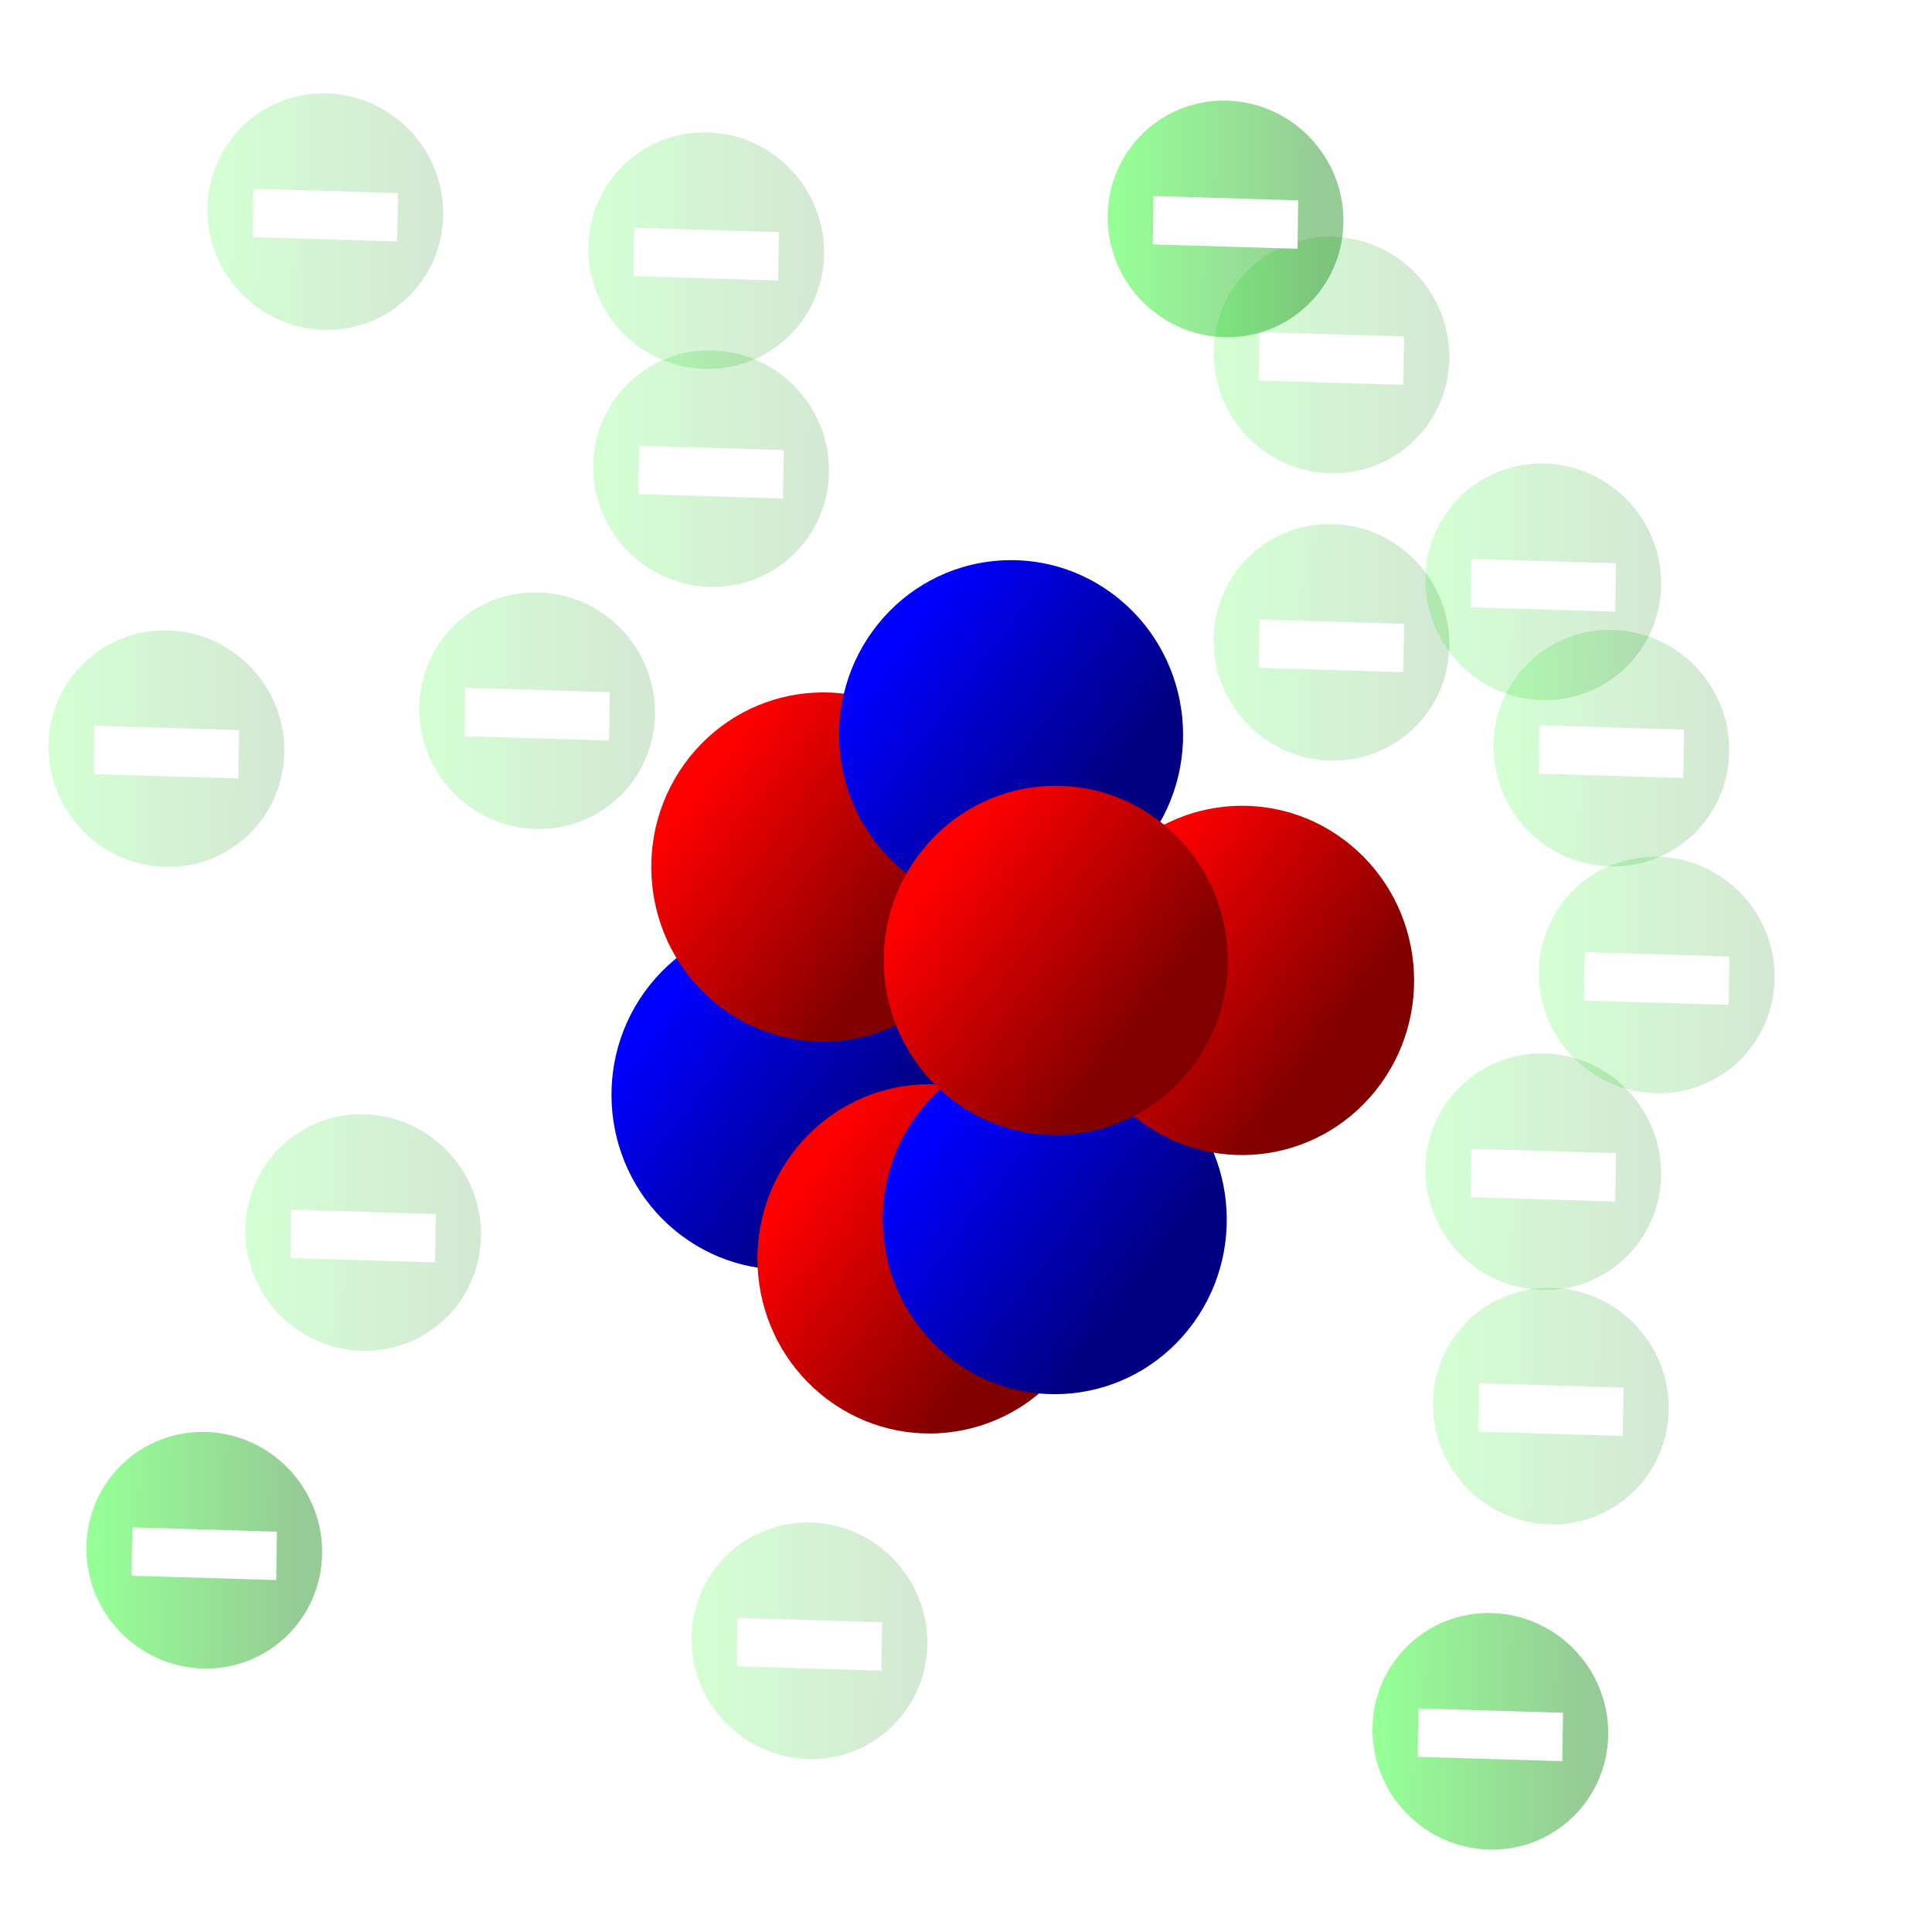 <?xml version="1.0" encoding="UTF-8" standalone="no"?>
<svg
   width="200mm"
   height="200mm"
   version="1.1"
   viewBox="0 0 200 200"
   id="svg12"
   sodipodi:docname="bild32.svg"
   inkscape:version="1.1.2 (b8e25be833, 2022-02-05)"
   xmlns:inkscape="http://www.inkscape.org/namespaces/inkscape"
   xmlns:sodipodi="http://sodipodi.sourceforge.net/DTD/sodipodi-0.dtd"
   xmlns:xlink="http://www.w3.org/1999/xlink"
   xmlns="http://www.w3.org/2000/svg"
   xmlns:svg="http://www.w3.org/2000/svg">
  <defs
     id="defs16">
    <linearGradient
       inkscape:collect="always"
       xlink:href="#linearGradient862"
       id="linearGradient180"
       x1="70.45"
       y1="90.411"
       x2="100.978"
       y2="89.628"
       gradientUnits="userSpaceOnUse"
       gradientTransform="matrix(0.88,0,0,0.883,56.646,-44.448)" />
    <linearGradient
       inkscape:collect="always"
       id="linearGradient862">
      <stop
         style="stop-color:#0000ff;stop-opacity:1"
         offset="0"
         id="stop858" />
      <stop
         style="stop-color:#000080;stop-opacity:1"
         offset="1"
         id="stop860" />
    </linearGradient>
    <linearGradient
       inkscape:collect="always"
       xlink:href="#linearGradient178"
       id="linearGradient714"
       gradientUnits="userSpaceOnUse"
       x1="70.45"
       y1="90.411"
       x2="100.978"
       y2="89.628"
       gradientTransform="matrix(0.88,0,0,0.883,79.043,-40.991)" />
    <linearGradient
       inkscape:collect="always"
       id="linearGradient178">
      <stop
         style="stop-color:#ff0000;stop-opacity:1;"
         offset="0"
         id="stop174" />
      <stop
         style="stop-color:#800000;stop-opacity:1"
         offset="1"
         id="stop176" />
    </linearGradient>
    <linearGradient
       inkscape:collect="always"
       xlink:href="#linearGradient178"
       id="linearGradient756"
       gradientUnits="userSpaceOnUse"
       gradientTransform="matrix(0.88,0,0,0.883,45.107,-65.273)"
       x1="70.45"
       y1="90.411"
       x2="100.978"
       y2="89.628" />
    <linearGradient
       inkscape:collect="always"
       xlink:href="#linearGradient862"
       id="linearGradient359"
       gradientUnits="userSpaceOnUse"
       x1="70.45"
       y1="90.411"
       x2="100.978"
       y2="89.628"
       gradientTransform="matrix(0.88,0,0,0.883,86.624,-52.398)" />
    <linearGradient
       inkscape:collect="always"
       xlink:href="#linearGradient862"
       id="linearGradient566"
       gradientUnits="userSpaceOnUse"
       gradientTransform="matrix(0.88,0,0,0.883,51.718,-88.228)"
       x1="70.45"
       y1="90.411"
       x2="100.978"
       y2="89.628" />
    <linearGradient
       inkscape:collect="always"
       xlink:href="#linearGradient178"
       id="linearGradient589"
       gradientUnits="userSpaceOnUse"
       gradientTransform="matrix(0.88,0,0,0.883,86.28,-83.854)"
       x1="70.45"
       y1="90.411"
       x2="100.978"
       y2="89.628" />
    <linearGradient
       inkscape:collect="always"
       xlink:href="#linearGradient178"
       id="linearGradient612"
       gradientUnits="userSpaceOnUse"
       gradientTransform="matrix(0.88,0,0,0.883,69.931,-73.159)"
       x1="70.45"
       y1="90.411"
       x2="100.978"
       y2="89.628" />
    <linearGradient
       inkscape:collect="always"
       xlink:href="#linearGradient2220"
       id="linearGradient2401"
       gradientUnits="userSpaceOnUse"
       x1="51.663"
       y1="59.491"
       x2="66.536"
       y2="59.491"
       gradientTransform="matrix(1.417,0,0,1.422,-10.848,-59.724)" />
    <linearGradient
       inkscape:collect="always"
       id="linearGradient2220">
      <stop
         style="stop-color:#00ff00;stop-opacity:1;"
         offset="0"
         id="stop2216" />
      <stop
         style="stop-color:#008000;stop-opacity:1"
         offset="1"
         id="stop2218" />
    </linearGradient>
    <linearGradient
       inkscape:collect="always"
       xlink:href="#linearGradient2220"
       id="linearGradient2045"
       gradientUnits="userSpaceOnUse"
       gradientTransform="matrix(1.417,0,0,1.422,54.01,-50.865)"
       x1="51.663"
       y1="59.491"
       x2="66.536"
       y2="59.491" />
    <linearGradient
       inkscape:collect="always"
       xlink:href="#linearGradient2220"
       id="linearGradient2072"
       gradientUnits="userSpaceOnUse"
       gradientTransform="matrix(1.417,0,0,1.422,83.584,-11.053)"
       x1="51.663"
       y1="59.491"
       x2="66.536"
       y2="59.491" />
    <linearGradient
       inkscape:collect="always"
       xlink:href="#linearGradient2220"
       id="linearGradient2099"
       gradientUnits="userSpaceOnUse"
       gradientTransform="matrix(1.417,0,0,1.422,77.196,32.981)"
       x1="51.663"
       y1="59.491"
       x2="66.536"
       y2="59.491" />
    <linearGradient
       inkscape:collect="always"
       xlink:href="#linearGradient2220"
       id="linearGradient2126"
       gradientUnits="userSpaceOnUse"
       gradientTransform="matrix(1.417,0,0,1.422,88.633,12.28)"
       x1="51.663"
       y1="59.491"
       x2="66.536"
       y2="59.491" />
    <linearGradient
       inkscape:collect="always"
       xlink:href="#linearGradient2220"
       id="linearGradient2153"
       gradientUnits="userSpaceOnUse"
       gradientTransform="matrix(1.417,0,0,1.422,76.28,-28.055)"
       x1="51.663"
       y1="59.491"
       x2="66.536"
       y2="59.491" />
    <linearGradient
       inkscape:collect="always"
       xlink:href="#linearGradient2220"
       id="linearGradient2180"
       gradientUnits="userSpaceOnUse"
       gradientTransform="matrix(1.417,0,0,1.422,54.456,-21.13)"
       x1="51.663"
       y1="59.491"
       x2="66.536"
       y2="59.491" />
    <linearGradient
       inkscape:collect="always"
       xlink:href="#linearGradient2220"
       id="linearGradient2261"
       gradientUnits="userSpaceOnUse"
       gradientTransform="matrix(1.417,0,0,1.422,-10.002,-37.182)"
       x1="51.663"
       y1="59.491"
       x2="66.536"
       y2="59.491" />
    <linearGradient
       inkscape:collect="always"
       xlink:href="#linearGradient2220"
       id="linearGradient2288"
       gradientUnits="userSpaceOnUse"
       gradientTransform="matrix(1.417,0,0,1.422,-50.323,-62.577)"
       x1="51.663"
       y1="59.491"
       x2="66.536"
       y2="59.491" />
    <linearGradient
       inkscape:collect="always"
       xlink:href="#linearGradient2220"
       id="linearGradient2315"
       gradientUnits="userSpaceOnUse"
       gradientTransform="matrix(1.417,0,0,1.422,-65.928,-6.52)"
       x1="51.663"
       y1="59.491"
       x2="66.536"
       y2="59.491" />
    <linearGradient
       inkscape:collect="always"
       xlink:href="#linearGradient2220"
       id="linearGradient2342"
       gradientUnits="userSpaceOnUse"
       gradientTransform="matrix(1.417,0,0,1.422,-27.63,-11.596)"
       x1="51.663"
       y1="59.491"
       x2="66.536"
       y2="59.491" />
    <linearGradient
       inkscape:collect="always"
       xlink:href="#linearGradient2220"
       id="linearGradient2369"
       gradientUnits="userSpaceOnUse"
       gradientTransform="matrix(1.417,0,0,1.422,-44.824,42.943)"
       x1="51.663"
       y1="59.491"
       x2="66.536"
       y2="59.491" />
    <linearGradient
       inkscape:collect="always"
       xlink:href="#linearGradient2220"
       id="linearGradient2396"
       gradientUnits="userSpaceOnUse"
       gradientTransform="matrix(1.417,0,0,1.422,1.994,83.799)"
       x1="51.663"
       y1="59.491"
       x2="66.536"
       y2="59.491" />
    <linearGradient
       inkscape:collect="always"
       xlink:href="#linearGradient2220"
       id="linearGradient2477"
       gradientUnits="userSpaceOnUse"
       gradientTransform="matrix(1.417,0,0,1.422,78.343,57.215)"
       x1="51.663"
       y1="59.491"
       x2="66.536"
       y2="59.491" />
    <filter
       inkscape:collect="always"
       style="color-interpolation-filters:sRGB"
       id="filter7224"
       x="-0.673"
       y="-0.67"
       width="2.345"
       height="2.341">
      <feGaussianBlur
         inkscape:collect="always"
         stdDeviation="6.84"
         id="feGaussianBlur7226" />
    </filter>
    <filter
       inkscape:collect="always"
       style="color-interpolation-filters:sRGB"
       id="filter7228"
       x="-0.46"
       y="-1.375"
       width="1.919"
       height="3.75">
      <feGaussianBlur
         inkscape:collect="always"
         stdDeviation="2.869"
         id="feGaussianBlur7230" />
    </filter>
    <filter
       inkscape:collect="always"
       style="color-interpolation-filters:sRGB"
       id="filter7232"
       x="-0.448"
       y="-0.447"
       width="1.897"
       height="1.894">
      <feGaussianBlur
         inkscape:collect="always"
         stdDeviation="4.56"
         id="feGaussianBlur7234" />
    </filter>
    <filter
       inkscape:collect="always"
       style="color-interpolation-filters:sRGB"
       id="filter7236"
       x="-0.306"
       y="-0.917"
       width="1.613"
       height="2.833">
      <feGaussianBlur
         inkscape:collect="always"
         stdDeviation="1.913"
         id="feGaussianBlur7238" />
    </filter>
    <filter
       inkscape:collect="always"
       style="color-interpolation-filters:sRGB"
       id="filter7240"
       x="-0.404"
       y="-0.402"
       width="1.807"
       height="1.805">
      <feGaussianBlur
         inkscape:collect="always"
         stdDeviation="4.104"
         id="feGaussianBlur7242" />
    </filter>
    <filter
       inkscape:collect="always"
       style="color-interpolation-filters:sRGB"
       id="filter7244"
       x="-0.276"
       y="-0.825"
       width="1.552"
       height="2.65">
      <feGaussianBlur
         inkscape:collect="always"
         stdDeviation="1.721"
         id="feGaussianBlur7246" />
    </filter>
    <filter
       inkscape:collect="always"
       style="color-interpolation-filters:sRGB"
       id="filter7248"
       x="-0.359"
       y="-0.358"
       width="1.717"
       height="1.715">
      <feGaussianBlur
         inkscape:collect="always"
         stdDeviation="3.648"
         id="feGaussianBlur7250" />
    </filter>
    <filter
       inkscape:collect="always"
       style="color-interpolation-filters:sRGB"
       id="filter7252"
       x="-0.245"
       y="-0.733"
       width="1.49"
       height="2.467">
      <feGaussianBlur
         inkscape:collect="always"
         stdDeviation="1.53"
         id="feGaussianBlur7254" />
    </filter>
    <filter
       inkscape:collect="always"
       style="color-interpolation-filters:sRGB"
       id="filter7256"
       x="-0.493"
       y="-0.492"
       width="1.986"
       height="1.983">
      <feGaussianBlur
         inkscape:collect="always"
         stdDeviation="5.016"
         id="feGaussianBlur7258" />
    </filter>
    <filter
       inkscape:collect="always"
       style="color-interpolation-filters:sRGB"
       id="filter7260"
       x="-0.337"
       y="-1.008"
       width="1.674"
       height="3.016">
      <feGaussianBlur
         inkscape:collect="always"
         stdDeviation="2.104"
         id="feGaussianBlur7262" />
    </filter>
    <filter
       inkscape:collect="always"
       style="color-interpolation-filters:sRGB"
       id="filter7264"
       x="-0.762"
       y="-0.76"
       width="2.525"
       height="2.52">
      <feGaussianBlur
         inkscape:collect="always"
         stdDeviation="7.752"
         id="feGaussianBlur7266" />
    </filter>
    <filter
       inkscape:collect="always"
       style="color-interpolation-filters:sRGB"
       id="filter7268"
       x="-0.521"
       y="-1.558"
       width="2.042"
       height="4.116">
      <feGaussianBlur
         inkscape:collect="always"
         stdDeviation="3.251"
         id="feGaussianBlur7270" />
    </filter>
    <filter
       inkscape:collect="always"
       style="color-interpolation-filters:sRGB"
       id="filter7276"
       x="-0.306"
       y="-0.917"
       width="1.613"
       height="2.833">
      <feGaussianBlur
         inkscape:collect="always"
         stdDeviation="1.913"
         id="feGaussianBlur7278" />
    </filter>
    <filter
       inkscape:collect="always"
       style="color-interpolation-filters:sRGB"
       id="filter7284"
       x="-0.429"
       y="-1.283"
       width="1.858"
       height="3.566">
      <feGaussianBlur
         inkscape:collect="always"
         stdDeviation="2.678"
         id="feGaussianBlur7286" />
    </filter>
    <filter
       inkscape:collect="always"
       style="color-interpolation-filters:sRGB"
       id="filter7288"
       x="-0.628"
       y="-0.626"
       width="2.256"
       height="2.252">
      <feGaussianBlur
         inkscape:collect="always"
         stdDeviation="6.384"
         id="feGaussianBlur7290" />
    </filter>
    <filter
       inkscape:collect="always"
       style="color-interpolation-filters:sRGB"
       id="filter7292"
       x="-0.429"
       y="-1.283"
       width="1.858"
       height="3.566">
      <feGaussianBlur
         inkscape:collect="always"
         stdDeviation="2.678"
         id="feGaussianBlur7294" />
    </filter>
    <filter
       inkscape:collect="always"
       style="color-interpolation-filters:sRGB"
       id="filter7300"
       x="-0.398"
       y="-1.192"
       width="1.797"
       height="3.383">
      <feGaussianBlur
         inkscape:collect="always"
         stdDeviation="2.486"
         id="feGaussianBlur7302" />
    </filter>
    <filter
       inkscape:collect="always"
       style="color-interpolation-filters:sRGB"
       id="filter7308"
       x="-0.49"
       y="-1.467"
       width="1.981"
       height="3.933">
      <feGaussianBlur
         inkscape:collect="always"
         stdDeviation="3.06"
         id="feGaussianBlur7310" />
    </filter>
    <filter
       inkscape:collect="always"
       style="color-interpolation-filters:sRGB"
       id="filter7312"
       x="-0.852"
       y="-0.849"
       width="2.704"
       height="2.699">
      <feGaussianBlur
         inkscape:collect="always"
         stdDeviation="8.664"
         id="feGaussianBlur7314" />
    </filter>
    <filter
       inkscape:collect="always"
       style="color-interpolation-filters:sRGB"
       id="filter7316"
       x="-0.582"
       y="-1.741"
       width="2.165"
       height="4.483">
      <feGaussianBlur
         inkscape:collect="always"
         stdDeviation="3.634"
         id="feGaussianBlur7318" />
    </filter>
    <filter
       inkscape:collect="always"
       style="color-interpolation-filters:sRGB"
       id="filter7328"
       x="-0.807"
       y="-0.805"
       width="2.614"
       height="2.609">
      <feGaussianBlur
         inkscape:collect="always"
         stdDeviation="8.208"
         id="feGaussianBlur7330" />
    </filter>
    <filter
       inkscape:collect="always"
       style="color-interpolation-filters:sRGB"
       id="filter7332"
       x="-0.552"
       y="-1.65"
       width="2.103"
       height="4.3">
      <feGaussianBlur
         inkscape:collect="always"
         stdDeviation="3.443"
         id="feGaussianBlur7334" />
    </filter>
    <filter
       inkscape:collect="always"
       style="color-interpolation-filters:sRGB"
       id="filter7336"
       x="-0.493"
       y="-0.492"
       width="1.986"
       height="1.983">
      <feGaussianBlur
         inkscape:collect="always"
         stdDeviation="5.016"
         id="feGaussianBlur7338" />
    </filter>
    <filter
       inkscape:collect="always"
       style="color-interpolation-filters:sRGB"
       id="filter7340"
       x="-0.337"
       y="-1.008"
       width="1.674"
       height="3.016">
      <feGaussianBlur
         inkscape:collect="always"
         stdDeviation="2.104"
         id="feGaussianBlur7342" />
    </filter>
    <filter
       inkscape:collect="always"
       style="color-interpolation-filters:sRGB"
       id="filter7344"
       x="-0.314"
       y="-0.313"
       width="1.628"
       height="1.626">
      <feGaussianBlur
         inkscape:collect="always"
         stdDeviation="3.192"
         id="feGaussianBlur7346" />
    </filter>
    <filter
       inkscape:collect="always"
       style="color-interpolation-filters:sRGB"
       id="filter7348"
       x="-0.245"
       y="-0.733"
       width="1.49"
       height="2.467">
      <feGaussianBlur
         inkscape:collect="always"
         stdDeviation="1.53"
         id="feGaussianBlur7350" />
    </filter>
    <filter
       inkscape:collect="always"
       style="color-interpolation-filters:sRGB"
       id="filter7352"
       x="-0.493"
       y="-0.492"
       width="1.986"
       height="1.983">
      <feGaussianBlur
         inkscape:collect="always"
         stdDeviation="5.016"
         id="feGaussianBlur7354" />
    </filter>
    <filter
       inkscape:collect="always"
       style="color-interpolation-filters:sRGB"
       id="filter7356"
       x="-0.337"
       y="-1.008"
       width="1.674"
       height="3.016">
      <feGaussianBlur
         inkscape:collect="always"
         stdDeviation="2.104"
         id="feGaussianBlur7358" />
    </filter>
    <filter
       inkscape:collect="always"
       style="color-interpolation-filters:sRGB"
       id="filter7360"
       x="-0.404"
       y="-0.402"
       width="1.807"
       height="1.805">
      <feGaussianBlur
         inkscape:collect="always"
         stdDeviation="4.104"
         id="feGaussianBlur7362" />
    </filter>
    <filter
       inkscape:collect="always"
       style="color-interpolation-filters:sRGB"
       id="filter7364"
       x="-0.276"
       y="-0.825"
       width="1.552"
       height="2.65">
      <feGaussianBlur
         inkscape:collect="always"
         stdDeviation="1.721"
         id="feGaussianBlur7366" />
    </filter>
    <filter
       inkscape:collect="always"
       style="color-interpolation-filters:sRGB"
       id="filter7368"
       x="-0.404"
       y="-0.402"
       width="1.807"
       height="1.805">
      <feGaussianBlur
         inkscape:collect="always"
         stdDeviation="4.104"
         id="feGaussianBlur7370" />
    </filter>
    <filter
       inkscape:collect="always"
       style="color-interpolation-filters:sRGB"
       id="filter7372"
       x="-0.276"
       y="-0.825"
       width="1.552"
       height="2.65">
      <feGaussianBlur
         inkscape:collect="always"
         stdDeviation="1.721"
         id="feGaussianBlur7374" />
    </filter>
    <linearGradient
       inkscape:collect="always"
       xlink:href="#linearGradient2220"
       id="linearGradient7479"
       gradientUnits="userSpaceOnUse"
       gradientTransform="matrix(1.417,0,0,1.422,-60.769,76.307)"
       x1="51.663"
       y1="59.491"
       x2="66.536"
       y2="59.491" />
    <linearGradient
       inkscape:collect="always"
       xlink:href="#linearGradient2220"
       id="linearGradient7506"
       gradientUnits="userSpaceOnUse"
       gradientTransform="matrix(1.417,0,0,1.422,42.84,-64.618)"
       x1="51.663"
       y1="59.491"
       x2="66.536"
       y2="59.491" />
    <linearGradient
       inkscape:collect="always"
       xlink:href="#linearGradient2220"
       id="linearGradient7533"
       gradientUnits="userSpaceOnUse"
       gradientTransform="matrix(1.417,0,0,1.422,72.586,91.053)"
       x1="51.663"
       y1="59.491"
       x2="66.536"
       y2="59.491" />
  </defs>
  <sodipodi:namedview
     id="namedview14"
     pagecolor="#ffffff"
     bordercolor="#666666"
     borderopacity="1.0"
     inkscape:pageshadow="2"
     inkscape:pageopacity="0.0"
     inkscape:pagecheckerboard="0"
     inkscape:document-units="mm"
     showgrid="false"
     inkscape:zoom="0.33800521"
     inkscape:cx="727.79944"
     inkscape:cy="510.34717"
     inkscape:window-width="775"
     inkscape:window-height="688"
     inkscape:window-x="627"
     inkscape:window-y="0"
     inkscape:window-maximized="0"
     inkscape:current-layer="svg12" />
  <ellipse
     style="fill:url(#linearGradient180);fill-opacity:1;stroke-width:1.204"
     id="path120"
     cx="134.175"
     cy="35.747"
     transform="matrix(0.771,0.637,-0.625,0.78,0,0)"
     rx="17.918"
     ry="17.975" />
  <ellipse
     style="fill:url(#linearGradient714);fill-opacity:1;stroke-width:1.204"
     id="path120-17"
     cx="156.572"
     cy="39.204"
     transform="matrix(0.771,0.637,-0.625,0.78,0,0)"
     rx="17.918"
     ry="17.975" />
  <ellipse
     style="fill:url(#linearGradient756);fill-opacity:1;stroke-width:1.204"
     id="path120-17-4"
     cx="122.635"
     cy="14.922"
     transform="matrix(0.771,0.637,-0.625,0.78,0,0)"
     rx="17.918"
     ry="17.975" />
  <ellipse
     style="fill:url(#linearGradient359);fill-opacity:1;stroke-width:1.204"
     id="path120-1"
     cx="164.153"
     cy="27.797"
     transform="matrix(0.771,0.637,-0.625,0.78,0,0)"
     rx="17.918"
     ry="17.975" />
  <ellipse
     style="fill:url(#linearGradient566);fill-opacity:1;stroke-width:1.204"
     id="path120-5-4"
     cx="129.245"
     cy="-8.033"
     rx="17.918"
     ry="17.975"
     transform="matrix(0.771,0.637,-0.625,0.78,0,0)" />
  <ellipse
     style="fill:url(#linearGradient589);fill-opacity:1;stroke-width:1.204"
     id="path120-5-7"
     cx="163.808"
     cy="-3.659"
     rx="17.918"
     ry="17.975"
     transform="matrix(0.771,0.637,-0.625,0.78,0,0)" />
  <ellipse
     style="fill:url(#linearGradient612);fill-opacity:1;stroke-width:1.204"
     id="path120-5-2"
     cx="147.459"
     cy="7.036"
     rx="17.918"
     ry="17.975"
     transform="matrix(0.771,0.637,-0.625,0.78,0,0)" />
  <ellipse
     style="opacity:0.41;fill:url(#linearGradient2401);fill-opacity:1;stroke:none;stroke-width:1.938;stroke-opacity:1;filter:url(#filter7360)"
     id="path2039-0"
     cx="73.463"
     cy="23.743"
     transform="matrix(1,0.03,-0.015,1,0,0)"
     rx="12.203"
     ry="12.242" />
  <rect
     style="fill:#ffffff;fill-opacity:1;stroke:none;stroke-width:1.938;stroke-opacity:1;opacity:1;filter:url(#filter7364)"
     id="rect2619-7"
     width="14.976"
     height="5.008"
     x="65.975"
     y="21.6"
     transform="matrix(1,0.03,-0.015,1,0,0)" />
  <ellipse
     style="opacity:0.41;fill:url(#linearGradient2045);fill-opacity:1;stroke:none;stroke-width:1.938;stroke-opacity:1;filter:url(#filter7224)"
     id="path2039-0-1"
     cx="138.322"
     cy="32.601"
     transform="matrix(1,0.03,-0.015,1,0,0)"
     rx="12.203"
     ry="12.242" />
  <rect
     style="fill:#ffffff;fill-opacity:1;stroke:none;stroke-width:1.938;stroke-opacity:1;filter:url(#filter7228)"
     id="rect2619-7-2"
     width="14.976"
     height="5.008"
     x="130.833"
     y="30.458"
     transform="matrix(1,0.03,-0.015,1,0,0)" />
  <ellipse
     style="opacity:0.41;fill:url(#linearGradient2072);fill-opacity:1;stroke:none;stroke-width:1.938;stroke-opacity:1;filter:url(#filter7232)"
     id="path2039-0-2"
     cx="167.895"
     cy="72.414"
     transform="matrix(1,0.03,-0.015,1,0,0)"
     rx="12.203"
     ry="12.242" />
  <rect
     style="fill:#ffffff;fill-opacity:1;stroke:none;stroke-width:1.938;stroke-opacity:1;filter:url(#filter7236)"
     id="rect2619-7-4"
     width="14.976"
     height="5.008"
     x="160.407"
     y="70.27"
     transform="matrix(1,0.03,-0.015,1,0,0)" />
  <ellipse
     style="opacity:0.41;fill:url(#linearGradient2099);fill-opacity:1;stroke:none;stroke-width:1.938;stroke-opacity:1;filter:url(#filter7240)"
     id="path2039-0-6"
     cx="161.508"
     cy="116.448"
     transform="matrix(1,0.03,-0.015,1,0,0)"
     rx="12.203"
     ry="12.242" />
  <rect
     style="fill:#ffffff;fill-opacity:1;stroke:none;stroke-width:1.938;stroke-opacity:1;filter:url(#filter7244)"
     id="rect2619-7-1"
     width="14.976"
     height="5.008"
     x="154.019"
     y="114.305"
     transform="matrix(1,0.03,-0.015,1,0,0)" />
  <ellipse
     style="opacity:0.41;fill:url(#linearGradient2126);fill-opacity:1;stroke:none;stroke-width:1.938;stroke-opacity:1;filter:url(#filter7248)"
     id="path2039-0-4"
     cx="172.944"
     cy="95.747"
     transform="matrix(1,0.03,-0.015,1,0,0)"
     rx="12.203"
     ry="12.242" />
  <rect
     style="fill:#ffffff;fill-opacity:1;stroke:none;stroke-width:1.938;stroke-opacity:1;filter:url(#filter7252)"
     id="rect2619-7-5"
     width="14.976"
     height="5.008"
     x="165.456"
     y="93.603"
     transform="matrix(1,0.03,-0.015,1,0,0)" />
  <ellipse
     style="opacity:0.41;fill:url(#linearGradient2153);fill-opacity:1;stroke:none;stroke-width:1.938;stroke-opacity:1;filter:url(#filter7256)"
     id="path2039-0-61"
     cx="160.592"
     cy="55.412"
     transform="matrix(1,0.03,-0.015,1,0,0)"
     rx="12.203"
     ry="12.242" />
  <rect
     style="fill:#ffffff;fill-opacity:1;stroke:none;stroke-width:1.938;stroke-opacity:1;filter:url(#filter7260)"
     id="rect2619-7-0"
     width="14.976"
     height="5.008"
     x="153.104"
     y="53.269"
     transform="matrix(1,0.03,-0.015,1,0,0)" />
  <ellipse
     style="opacity:0.41;fill:url(#linearGradient2180);fill-opacity:1;stroke:none;stroke-width:1.938;stroke-opacity:1;filter:url(#filter7264)"
     id="path2039-0-44"
     cx="138.768"
     cy="62.337"
     transform="matrix(1,0.03,-0.015,1,0,0)"
     rx="12.203"
     ry="12.242" />
  <rect
     style="fill:#ffffff;fill-opacity:1;stroke:none;stroke-width:1.938;stroke-opacity:1;filter:url(#filter7268)"
     id="rect2619-7-54"
     width="14.976"
     height="5.008"
     x="131.28"
     y="60.193"
     transform="matrix(1,0.03,-0.015,1,0,0)" />
  <rect
     style="fill:#ffffff;fill-opacity:1;stroke:none;stroke-width:1.938;stroke-opacity:1;filter:url(#filter7276)"
     id="rect2619-7-7"
     width="14.976"
     height="5.008"
     x="163.44"
     y="11.463"
     transform="matrix(1,0.03,-0.015,1,0,0)" />
  <rect
     style="fill:#ffffff;fill-opacity:1;stroke:none;stroke-width:1.938;stroke-opacity:1;filter:url(#filter7284)"
     id="rect2619-7-6"
     width="14.976"
     height="5.008"
     x="97.64"
     y="10.327"
     transform="matrix(1,0.03,-0.015,1,0,0)" />
  <ellipse
     style="opacity:0.41;fill:url(#linearGradient2261);fill-opacity:1;stroke:none;stroke-width:1.938;stroke-opacity:1;filter:url(#filter7336)"
     id="path2039-0-49"
     cx="74.31"
     cy="46.285"
     transform="matrix(1,0.03,-0.015,1,0,0)"
     rx="12.203"
     ry="12.242" />
  <rect
     style="fill:#ffffff;fill-opacity:1;stroke:none;stroke-width:1.938;stroke-opacity:1;filter:url(#filter7340)"
     id="rect2619-7-15"
     width="14.976"
     height="5.008"
     x="66.821"
     y="44.141"
     transform="matrix(1,0.03,-0.015,1,0,0)" />
  <ellipse
     style="opacity:0.41;fill:url(#linearGradient2288);fill-opacity:1;stroke:none;stroke-width:1.938;stroke-opacity:1;filter:url(#filter7368)"
     id="path2039-0-444"
     cx="33.988"
     cy="20.89"
     transform="matrix(1,0.03,-0.015,1,0,0)"
     rx="12.203"
     ry="12.242" />
  <rect
     style="fill:#ffffff;fill-opacity:1;stroke:none;stroke-width:1.938;stroke-opacity:1;filter:url(#filter7372)"
     id="rect2619-7-06"
     width="14.976"
     height="5.008"
     x="26.5"
     y="18.746"
     transform="matrix(1,0.03,-0.015,1,0,0)" />
  <ellipse
     style="opacity:0.41;fill:url(#linearGradient2315);fill-opacity:1;stroke:none;stroke-width:1.938;stroke-opacity:1;filter:url(#filter7344)"
     id="path2039-0-0"
     cx="18.384"
     cy="76.946"
     transform="matrix(1,0.03,-0.015,1,0,0)"
     rx="12.203"
     ry="12.242" />
  <rect
     style="fill:#ffffff;fill-opacity:1;stroke:none;stroke-width:1.938;stroke-opacity:1;filter:url(#filter7348)"
     id="rect2619-7-11"
     width="14.976"
     height="5.008"
     x="10.895"
     y="74.803"
     transform="matrix(1,0.03,-0.015,1,0,0)" />
  <ellipse
     style="opacity:0.41;fill:url(#linearGradient2342);fill-opacity:1;stroke:none;stroke-width:1.938;stroke-opacity:1;filter:url(#filter7352)"
     id="path2039-0-02"
     cx="56.681"
     cy="71.871"
     transform="matrix(1,0.03,-0.015,1,0,0)"
     rx="12.203"
     ry="12.242" />
  <rect
     style="fill:#ffffff;fill-opacity:1;stroke:none;stroke-width:1.938;stroke-opacity:1;filter:url(#filter7356)"
     id="rect2619-7-56"
     width="14.976"
     height="5.008"
     x="49.193"
     y="69.728"
     transform="matrix(1,0.03,-0.015,1,0,0)" />
  <ellipse
     style="opacity:0.41;fill:url(#linearGradient2369);fill-opacity:1;stroke:none;stroke-width:1.938;stroke-opacity:1;filter:url(#filter7328)"
     id="path2039-0-17"
     cx="39.487"
     cy="126.41"
     transform="matrix(1,0.03,-0.015,1,0,0)"
     rx="12.203"
     ry="12.242" />
  <rect
     style="fill:#ffffff;fill-opacity:1;stroke:none;stroke-width:1.938;stroke-opacity:1;filter:url(#filter7332)"
     id="rect2619-7-9"
     width="14.976"
     height="5.008"
     x="31.999"
     y="124.267"
     transform="matrix(1,0.03,-0.015,1,0,0)" />
  <ellipse
     style="opacity:0.41;fill:url(#linearGradient2396);fill-opacity:1;stroke:none;stroke-width:1.938;stroke-opacity:1;filter:url(#filter7312)"
     id="path2039-0-9"
     cx="86.306"
     cy="167.266"
     transform="matrix(1,0.03,-0.015,1,0,0)"
     rx="12.203"
     ry="12.242" />
  <rect
     style="fill:#ffffff;fill-opacity:1;stroke:none;stroke-width:1.938;stroke-opacity:1;filter:url(#filter7316)"
     id="rect2619-7-67"
     width="14.976"
     height="5.008"
     x="78.817"
     y="165.122"
     transform="matrix(1,0.03,-0.015,1,0,0)" />
  <rect
     style="fill:#ffffff;fill-opacity:1;stroke:none;stroke-width:1.938;stroke-opacity:1;filter:url(#filter7308)"
     id="rect2619-7-23"
     width="14.976"
     height="5.008"
     x="114.955"
     y="172.638"
     transform="matrix(1,0.03,-0.015,1,0,0)" />
  <ellipse
     style="opacity:0.41;fill:url(#linearGradient2477);fill-opacity:1;stroke:none;stroke-width:1.938;stroke-opacity:1;filter:url(#filter7288)"
     id="path2039-0-94"
     cx="162.654"
     cy="140.682"
     transform="matrix(1,0.03,-0.015,1,0,0)"
     rx="12.203"
     ry="12.242" />
  <rect
     style="fill:#ffffff;fill-opacity:1;stroke:none;stroke-width:1.938;stroke-opacity:1;filter:url(#filter7292)"
     id="rect2619-7-45"
     width="14.976"
     height="5.008"
     x="155.166"
     y="138.539"
     transform="matrix(1,0.03,-0.015,1,0,0)" />
  <rect
     style="fill:#ffffff;fill-opacity:1;stroke:none;stroke-width:1.938;stroke-opacity:1;filter:url(#filter7300)"
     id="rect2619-7-3"
     width="14.976"
     height="5.008"
     x="176.924"
     y="179.371"
     transform="matrix(1,0.03,-0.015,1,0,0)" />
  <ellipse
     style="opacity:0.41;fill:url(#linearGradient7479);fill-opacity:1;stroke:none;stroke-width:1.938;stroke-opacity:1"
     id="path2039-0-01"
     cx="23.542"
     cy="159.774"
     transform="matrix(1,0.03,-0.015,1,0,0)"
     rx="12.203"
     ry="12.242" />
  <rect
     style="fill:#ffffff;fill-opacity:1;stroke:none;stroke-width:1.938;stroke-opacity:1"
     id="rect2619-7-98"
     width="14.976"
     height="5.008"
     x="16.054"
     y="157.631"
     transform="matrix(1,0.03,-0.015,1,0,0)" />
  <ellipse
     style="opacity:0.41;fill:url(#linearGradient7506);fill-opacity:1;stroke:none;stroke-width:1.938;stroke-opacity:1"
     id="path2039-0-7"
     cx="127.151"
     cy="18.848"
     transform="matrix(1,0.03,-0.015,1,0,0)"
     rx="12.203"
     ry="12.242" />
  <rect
     style="fill:#ffffff;fill-opacity:1;stroke:none;stroke-width:1.938;stroke-opacity:1"
     id="rect2619-7-76"
     width="14.976"
     height="5.008"
     x="119.663"
     y="16.705"
     transform="matrix(1,0.03,-0.015,1,0,0)" />
  <ellipse
     style="opacity:0.41;fill:url(#linearGradient7533);fill-opacity:1;stroke:none;stroke-width:1.938;stroke-opacity:1"
     id="path2039-0-8"
     cx="156.897"
     cy="174.52"
     transform="matrix(1,0.03,-0.015,1,0,0)"
     rx="12.203"
     ry="12.242" />
  <rect
     style="fill:#ffffff;fill-opacity:1;stroke:none;stroke-width:1.938;stroke-opacity:1"
     id="rect2619-7-40"
     width="14.976"
     height="5.008"
     x="149.409"
     y="172.376"
     transform="matrix(1,0.03,-0.015,1,0,0)" />
</svg>
